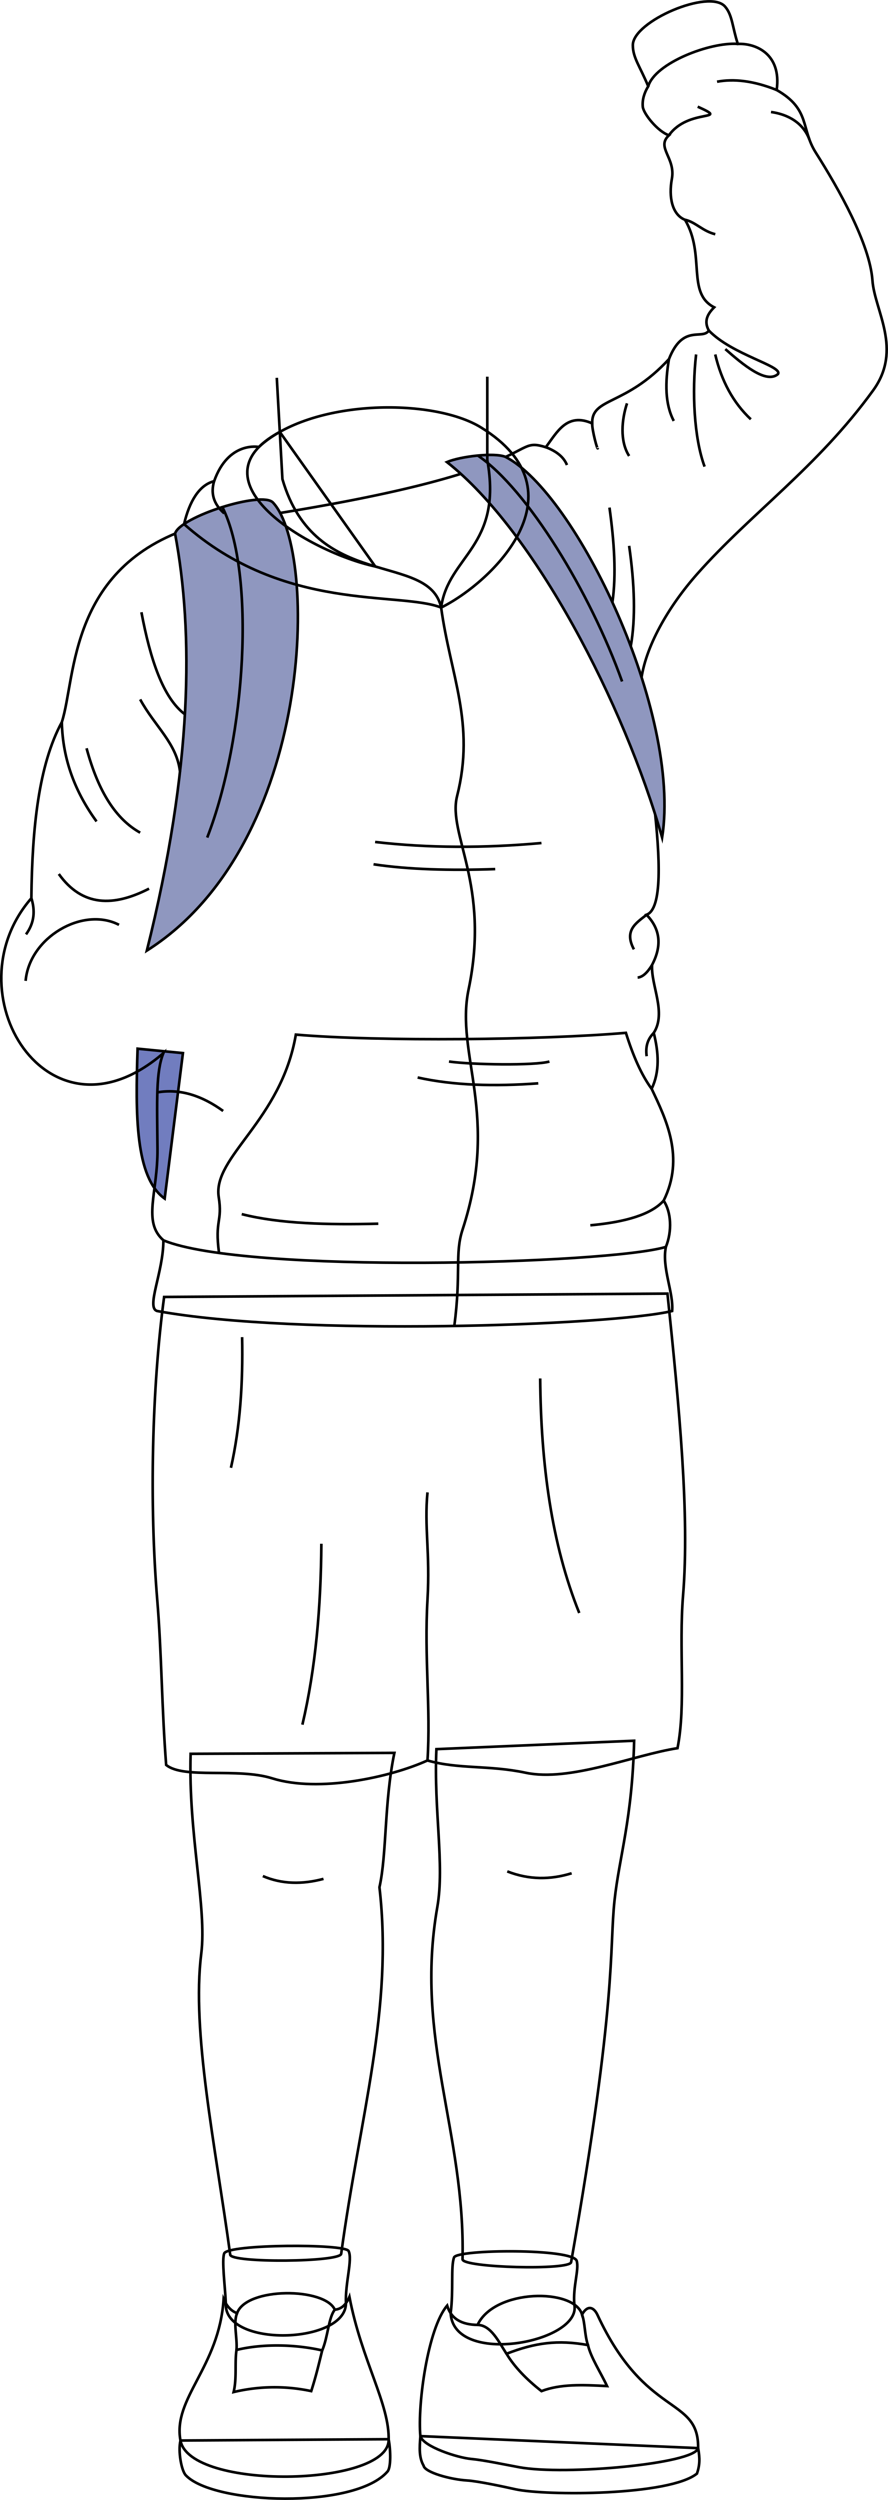 <svg id="presence" xmlns="http://www.w3.org/2000/svg" viewBox="0 0 675.1 1899.7">
  <defs>
    <style>
      .cls-1 {
        fill: #717dbf;
      }

      .cls-1, .cls-2, .cls-3 {
        stroke: #000;
        stroke-miterlimit: 10;
        stroke-width: 2px;
      }

      .cls-2 {
        fill: none;
      }

      .cls-3 {
        fill: #8f97bf;
      }
    </style>
  </defs>
  <title>youngChild</title>
  <path id="backpack" class="cls-1" d="M104.6,796.89c-1.68,50.06-1.81,97.91,20.59,113.91l13.88-110.56Z"/>
  <g id="sole">
    <path class="cls-2" d="M530.75,1860.31c1.45,7.87,1.26,13-.88,19.35-20.91,16.9-115,17-138.12,11.9-9.56-2.12-28.52-6.18-36.7-6.67-12.89-.78-32.13-6.23-33-11.23-3.53-6.16-3.17-13.34-2.45-22.47Z"/>
    <path class="cls-2" d="M295.45,1853.53c1.64,8.63,1.81,21.45-.8,24.5-24.76,28.88-132.29,25.25-153.39,2.93-3.34-3.54-6-18.12-4.06-26.43Z"/>
  </g>
  <g id="sock">
    <path class="cls-2" d="M342.6,1757.78c2.27-17.13,0-35.37,2.6-42.39,2.31-6.23,90.58-7,93.26,2.67,1.88,6.82-3,19.39-1.82,33.16C442.49,1780,344.87,1798.51,342.6,1757.78Z"/>
    <path class="cls-2" d="M265,1710.5c3.2,6.48-2.67,24.27-2,39.7,0,31.19-93.27,34-91.32,0-.57-13.09-3.19-32.47-1.24-37.82C173,1705.29,262.21,1704.88,265,1710.5Z"/>
  </g>
  <g id="shoe">
    <path class="cls-2" d="M339.93,1752c3.1,10.32,11.38,14.54,23.13,14.68,13-27.67,73.7-28,79.43-7.87,4.32-7.74,9.06-5.49,11.76.31,36.64,78.88,77,61.38,76.5,101.19-2.66,12-101.46,20.83-135.78,14.57-11.35-2.08-27.49-5.51-36.8-6.34-10.28-.92-36.37-9.34-38.59-17.35C317.36,1826.73,325.25,1769.35,339.93,1752Z"/>
    <path class="cls-2" d="M254.53,1755.11c5-.41,8.59-3.75,11.12-9.78,9.29,48.72,30.77,81.77,29.8,109.2-1.25,35.27-151.23,37.9-158.25,0-6-32.32,29.35-55.4,32.81-107.42,2.28,5,5.42,8.93,10.23,10.67C187.36,1737.76,247,1738.21,254.53,1755.11Z"/>
  </g>
  <g id="buckle">
    <path class="cls-2" d="M447,1782c-23.21-4.14-40.22-1.76-61.92,6.61,6.08,10.09,15.24,19.49,26.57,28.39,14.38-5.51,31.38-4.85,49.86-3.83C456.78,1803,449.16,1791.48,447,1782Z"/>
    <path class="cls-2" d="M244.94,1786.07c-20.74-4.73-45.59-5.16-65.14-.36-1.46,9.82.36,21.47-2.19,32a134.25,134.25,0,0,1,59-.72C240.21,1805.72,242.21,1797.24,244.94,1786.07Z"/>
  </g>
  <g id="clothesOverlapLine">
    <path class="cls-2" d="M363.06,1766.68c10.25.1,16.28,13.18,22,21.94"/>
    <path class="cls-2" d="M254.53,1755.11c-4.87,6.16-5.1,20.48-9.59,31"/>
    <path class="cls-2" d="M180.24,1757.78c-3.06,7.22.29,18.8-.44,27.93"/>
    <path class="cls-2" d="M442.49,1758.81c2.38,6.55,1.86,15.32,4.49,23.2"/>
  </g>
  <g id="skinEastAsian">
    <path class="cls-2" d="M482.1,1322.77c-1.42,59.58-11.29,88-14.9,121.28-4.09,37.69,2.13,74.88-33,274.88-.16,6.46-82.72,4.34-82.56-2.12,2.13-96.88-36.7-167.3-19.15-267.8,5.61-32.1-2.83-73.76-.71-119.85Z"/>
    <path class="cls-2" d="M299.83,1332c-7.8,37.59-5.67,76.6-11.35,102.13,10.64,92.91-14.89,173.76-29.08,278.43.06,6.5-84.34,7.21-84.39.71-11.35-83.4-29.46-169.31-22-228.79,4.37-34.71-9.93-90.78-8.09-151.77Z"/>
  </g>
  <g id="skinCreaseLine">
    <path class="cls-2" d="M434.58,1423.48c-16.14,5-32.44,5.06-48.93-1.42"/>
    <path class="cls-2" d="M245.93,1427.74c-16.13,4.29-31.58,4.12-46.1-2.13"/>
  </g>
  <path id="shorts" class="cls-2" d="M507.43,983c9,86.5,16.87,168.22,11.88,229.15-3.34,40.83,2.31,83.3-4.24,116.28-33.1,5.09-81.72,25.82-115.43,18.67-28-5.94-50.92-2.54-74.69-9.33-28,12.73-82.62,24.68-118,13.58-26.38-8.29-67.32.76-80.63-10.19-3.4-44.13-3.4-84.72-6.79-125.61-6-72.73-4.09-160.41,5.24-230Z"/>
  <g id="clothesOverlapLine-2" data-name="clothesOverlapLine">
    <path class="cls-2" d="M325,1337.74c2.55-39.89-2.55-78.09,0-122.22,2.07-36-2.55-55.17,0-81.48"/>
  </g>
  <g id="clothesFoldLine">
    <path class="cls-2" d="M410.67,1047.47c.57,65.32,8.66,125.87,29.71,178.23"/>
    <path class="cls-2" d="M184.06,1016.07c.72,34.73-1.46,68.13-8.49,99.3"/>
    <path class="cls-2" d="M244.32,1173.08c-.38,47.75-4.2,94-14.43,137.5"/>
  </g>
  <path id="hoodie" class="cls-2" d="M663.28,213.15c-2-27.93-25.66-69.65-43.14-97.27-11.49-18.15-3.86-32.81-29.69-47.49,3.93-27.94-16.57-35.67-29.52-35-4.19-12.78-4.09-22-9.75-28.44-12-13.63-70.13,11.24-70.07,29.39,0,9.64,5.52,16.18,11.7,31.24-3.05,5-4.62,10.22-4.14,15.51s11.43,18.94,19.9,21.71c-10,9.25,5.15,17,2.22,33.05-2.57,14.15.24,27.26,10,31.19,15.73,26.69.94,55.64,22.16,66.49-4.9,4.93-8.08,10.32-4.07,17.65-4.93,7.52-19.73-5.35-30.31,21.71-33.16,36-58.88,28.9-58.35,48.85-19.35-8.65-26.91,7.07-35.29,18.1-30.08-9.5,8.27,21.66-263,59.08C51.54,427.83,58,514.66,47,548.75c-17.62,32.54-22.57,80.51-23.16,133.79C-38.25,753.89,36.52,876,124.22,800.25c-5.78,14.15-4.82,36.19-4.5,72.68.3,33.49-11.58,55.39,4.5,69.54,0,24.44-13.5,51.38-4.68,53.77,106.31,19.48,344.94,11.12,391.45,0,1.25-13.81-8-32.9-4.75-48.72,4.85-12.13,4.06-26.45-1.7-35.16,16.22-32.86,1.75-61.94-9.14-85,6.24-12.93,5.4-27.38,1.61-42.48,9.89-15.44-2.3-36.13-1.25-51.7,8.14-15.59,5.53-27.92-4.23-38.08,24.41-8.74-7.75-156.68-4.24-177,2.86-26.09,20.8-57.15,42.8-82,41-46.28,91.33-81,133.64-139.36C686.48,265.49,664.92,236.1,663.28,213.15Z"/>
  <g id="backpackStrap">
    <path class="cls-3" d="M207.64,382c34.24,36.92,32.22,259.14-96,340.37,34.88-139.64,35.55-241.68,21.45-316.87C136.48,392.77,199.58,372.63,207.64,382Z"/>
    <path class="cls-3" d="M503.39,636.47c14.76-95.33-65.48-261.83-119.19-289.35-8.73-3.38-34.24-.31-44.42,4C406.63,403.71,474.52,535.09,503.39,636.47Z"/>
  </g>
  <g id="backpackCreaseLine">
    <path class="cls-2" d="M169.06,385.33c25.33,50.35,18.08,174.82-11.53,251.14"/>
    <path class="cls-2" d="M363.26,346.17c37.64,25.52,85.52,104,109.69,171.68"/>
  </g>
  <path id="hoodie-2" data-name="hoodie" class="cls-2" d="M196.79,339.66s-23.15-4.72-34,26c-11.3,2.87-18.74,15.19-22.86,32.61,76.09,67.43,163.28,50.9,195.46,63.41,39-19.31,109.49-88,30.3-136.85C328.94,302.14,236.33,303,196.79,339.66Z"/>
  <path id="hoodieInner" class="cls-2" d="M212.71,328.22c-68.6,37.1,22.17,91.35,72.6,102.25Z"/>
  <g id="clothesOverlapLine-3" data-name="clothesOverlapLine">
    <path class="cls-2" d="M492.81,65.55c5.3-17.74,47.13-33.73,68.12-32.19"/>
    <path class="cls-2" d="M506.24,947.52c-43.64,13.09-319.66,20.72-382-5"/>
    <path class="cls-2" d="M495.4,827.4c-7.87-10.74-14.21-25.39-19.56-42.56-62.73,5.45-186.83,6.82-250.92,1.36-11.19,65.53-63.41,92.73-58.64,123.42,3,19-3.17,17.24.24,42.47"/>
  </g>
  <path id="zipperDisplayLine" class="cls-2" d="M335.37,461.66c7,51.4,26.1,88,12.14,143.23-7.39,29.28,25.4,67.18,8.73,147-10.36,49.61,24,95-4.61,182.6-6,18.31-.92,32.28-6.23,73.07"/>
  <g id="skinEastAsian-2" data-name="skinEastAsian">
    <path class="cls-2" d="M210.43,287.09l4.28,77c25,86,111.32,54.82,120.66,97.55,5.42-39.46,46.95-46,35.09-112.1V286.23"/>
  </g>
  <g id="clothesFoldLine-2" data-name="clothesFoldLine">
    <path class="cls-2" d="M162.77,365.64c-2.54,8.76-.85,17,7.71,24.49"/>
    <path class="cls-2" d="M590.45,68.39c-17.65-7.08-32.67-8.66-45.31-6.29"/>
    <path class="cls-2" d="M508.57,102.77c15-20.89,47.47-10.19,21.85-21.7"/>
    <path class="cls-2" d="M586.17,85.11c8.89,1.21,23.38,5.64,29.15,20.85"/>
    <path class="cls-2" d="M520.79,167c8,1.73,13.26,8.6,23,11"/>
    <path class="cls-2" d="M538.88,251.15c17.8,18.59,56.58,27.07,52.54,33.13-8.89,7.68-26.66-7.29-40-19"/>
    <path class="cls-2" d="M543.75,269.34c4.73,20.07,13.59,36.63,27.07,49.28"/>
    <path class="cls-2" d="M529.21,269.34c-3.24,28.28-1.62,63.42,6.46,85.24"/>
    <path class="cls-2" d="M508.57,272.86c-3,17.89-3.05,34.2,3.67,47"/>
    <path class="cls-2" d="M476.69,306.5c-4,12.12-5.66,28.69,1.61,40"/>
    <path class="cls-2" d="M450.22,321.71c-.28,4.75,4.17,21.42,4.25,18.73"/>
    <path class="cls-2" d="M414.93,339.81c8.18,3.11,13.71,7.55,16.1,13.56"/>
    <path class="cls-2" d="M463.35,385.69c3.64,26.26,5.26,50.9,2.23,72"/>
    <path class="cls-2" d="M478.3,414.78c4.18,29.26,5,55.12,1.23,76.29"/>
    <path class="cls-2" d="M411.64,640.61c-43.64,3.95-85.86,3.89-126.45-.8"/>
    <path class="cls-2" d="M376.49,660.41c-34.43,1.2-65.83.36-92.51-3.64"/>
    <path class="cls-2" d="M491.53,695.14c-7.92,6.3-17.32,11.83-9.59,26.27"/>
    <path class="cls-2" d="M495.76,733.22c-3.52,5.77-7.16,9.33-11,9.61"/>
    <path class="cls-2" d="M497,784.92c-4.07,4.11-6.51,9.5-5.38,17.7"/>
    <path class="cls-2" d="M417.7,806.66c-11.31,3.23-59,2.42-76.36,0"/>
    <path class="cls-2" d="M409.22,823.22c-33.31,2.46-64.35,1.65-91.71-4.44"/>
    <path class="cls-2" d="M504.54,912.36c-9.43,10.53-29,16.3-55.73,18.73"/>
    <path class="cls-2" d="M183.78,922.61c28.91,7.38,65.35,8.21,103.83,7.27"/>
    <path class="cls-2" d="M169.64,844.23c-16-11.6-32.6-17.12-50-14.15"/>
    <path class="cls-2" d="M44.71,664.14c17.82,24.94,41.56,25,68.62,11.14"/>
    <path class="cls-2" d="M23.88,682.54c2.77,9.19,2.56,18.36-4.11,27.49"/>
    <path class="cls-2" d="M19.48,745.37c2.84-33.12,43.54-56.78,71-42.59"/>
    <path class="cls-2" d="M47,548.75c.67,29.2,10.64,53.77,26.39,75.47"/>
    <path class="cls-2" d="M65.81,568.6c9,33.44,22.57,54,40.75,64.14"/>
    <path class="cls-2" d="M107.51,465.22c6.77,35.94,16.41,65.08,33.08,77.6"/>
    <path class="cls-2" d="M106.56,531.47c11.36,20.82,27.81,33.23,30.29,55"/>
  </g>
</svg>
